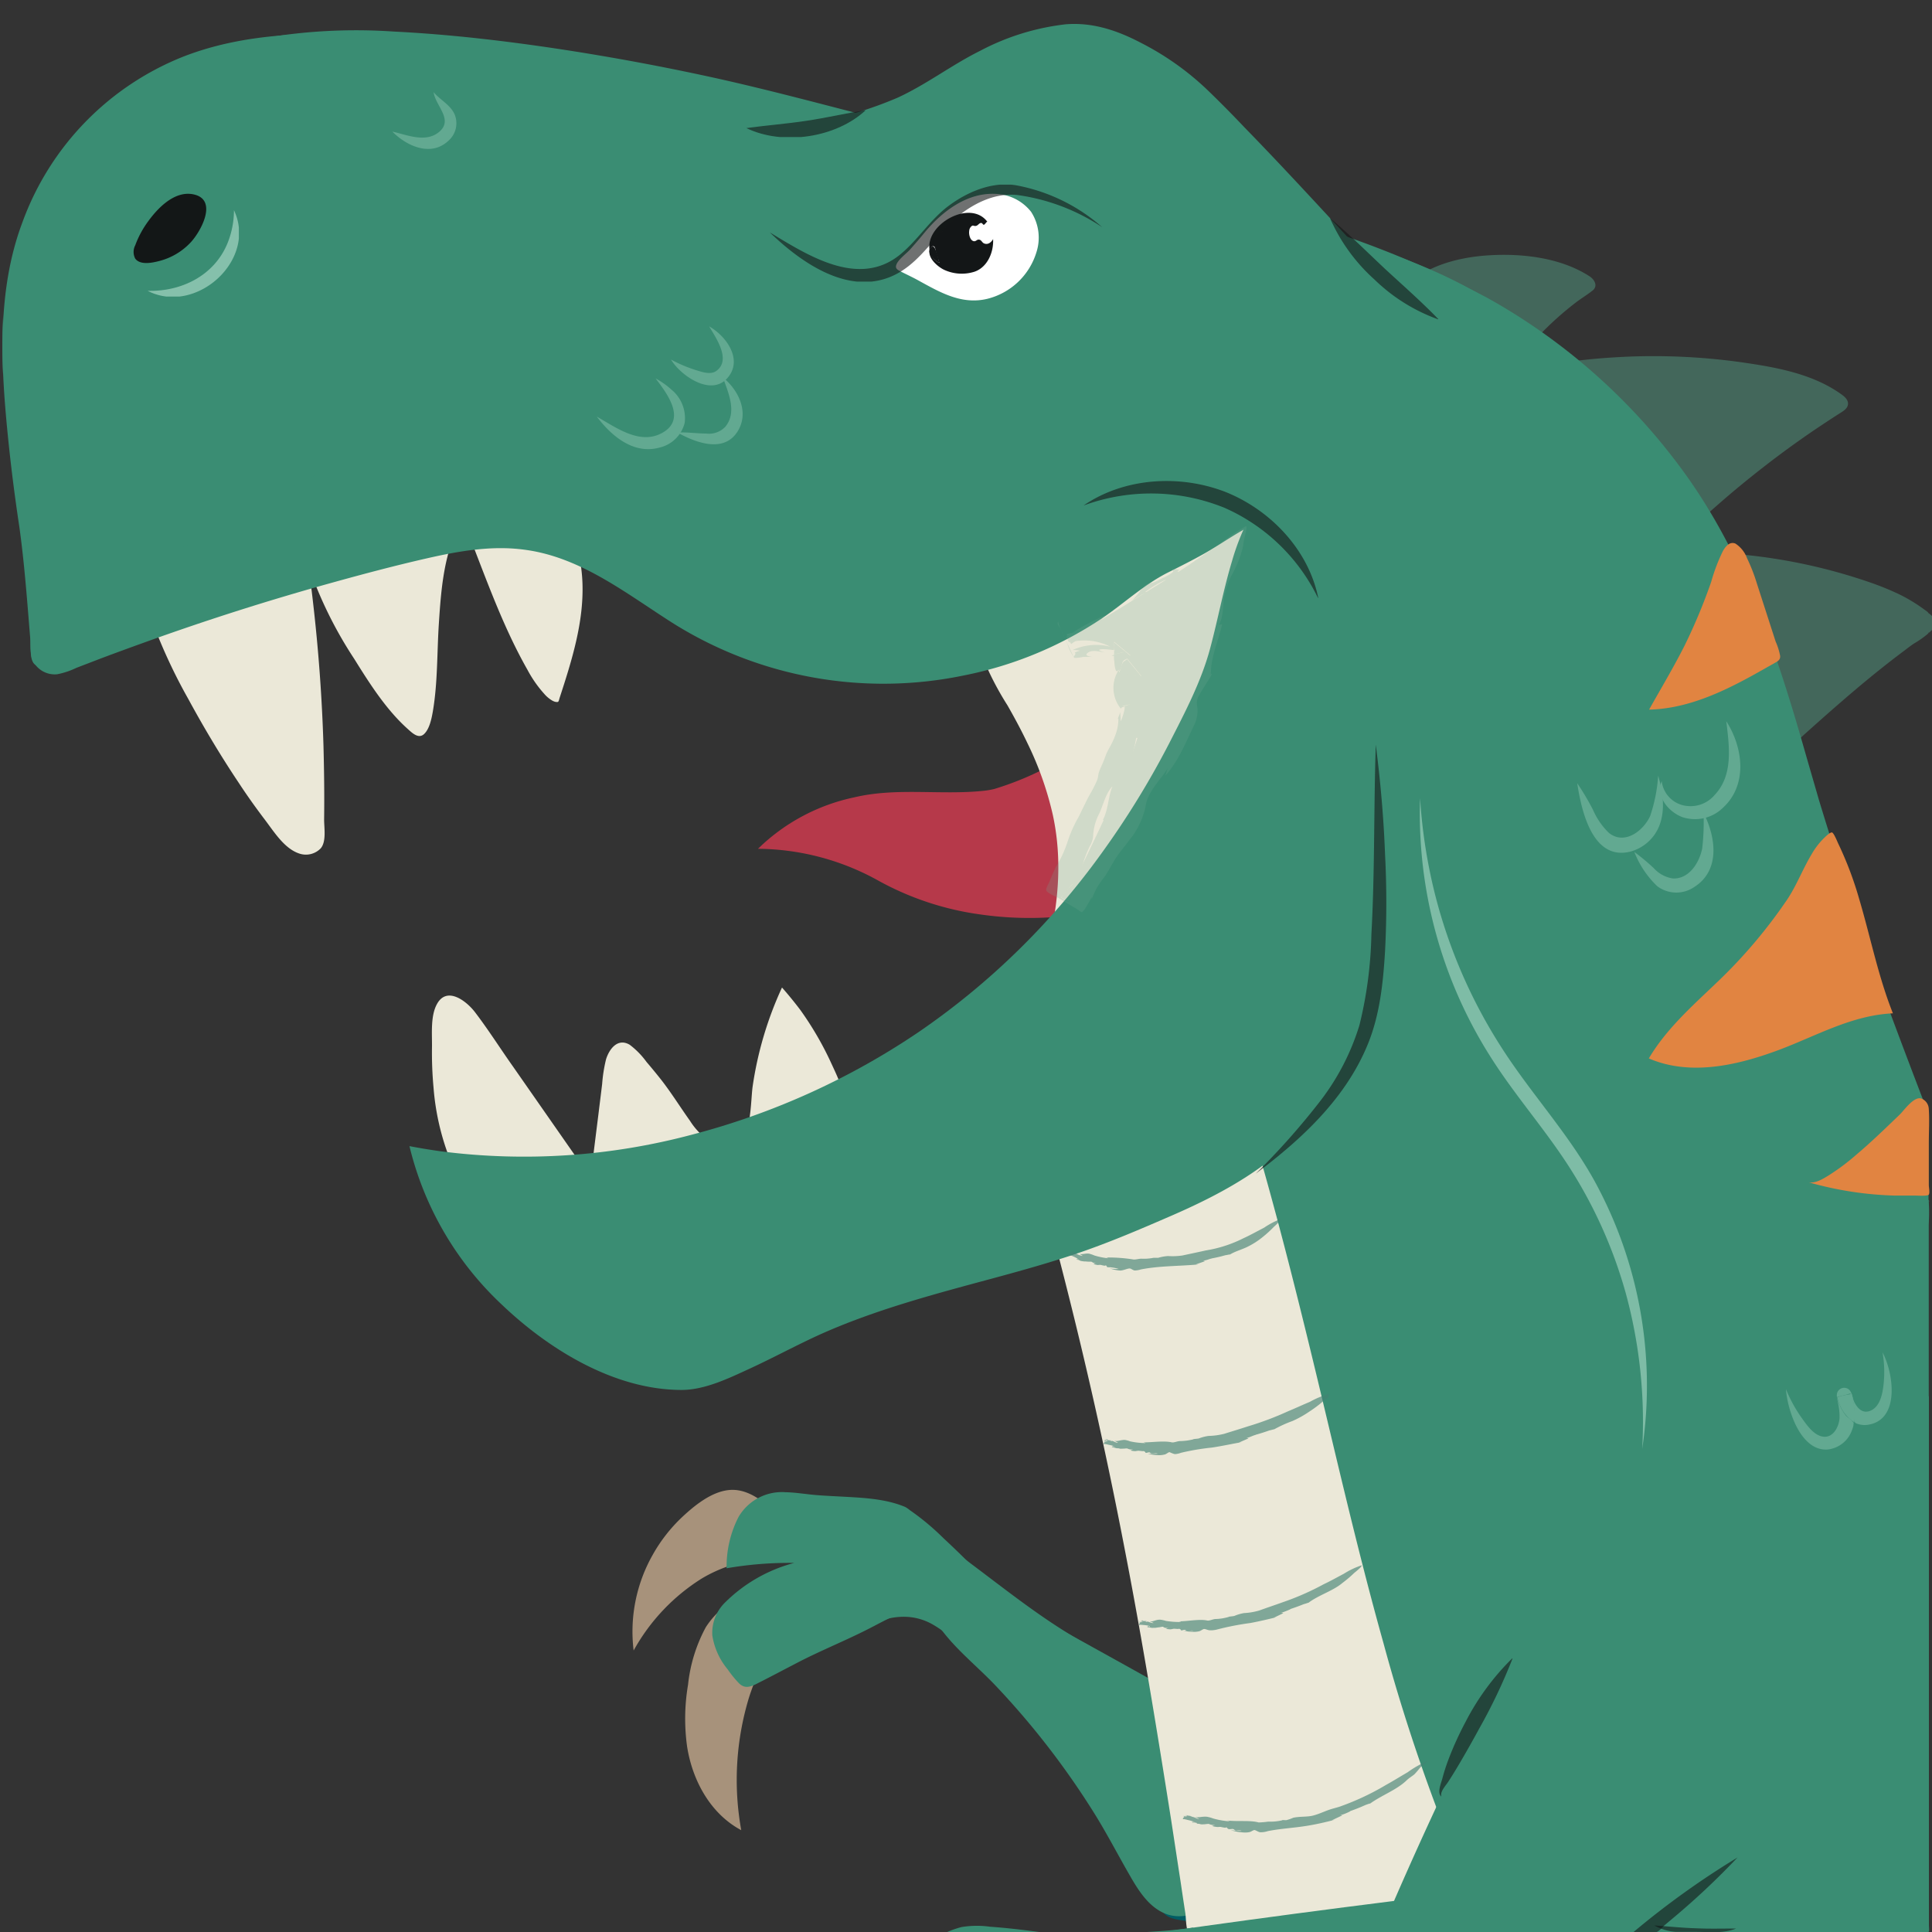 <svg viewBox="0 0 300 300" xmlns="http://www.w3.org/2000/svg" xmlns:xlink="http://www.w3.org/1999/xlink"><rect x="0" y="0" width="300" height="300" fill="#333333" stroke="none"/><clipPath id="a"><path d="m168.27 93h35c.46 0 1.25.17 1.42-.18a5.59 5.59 0 0 0 0-1.78v-14.13a8.39 8.39 0 0 0 0-1.94c-.1-.33.07-.15-.15-.28s-.86 0-1.11 0h-32.8c-.35 0-2.08-.25-2.36 0-.09.09 0 .73 0 .85z"/></clipPath><clipPath id="b"><path d="m220.46 225h29.91a35.89 35.89 0 0 0 5.08 0c.49-.07.37 0 .37-.59v-97.72a10.79 10.79 0 0 0 0-2.41c-.13-.49-.31-.3-.95-.3h-32.25c-.36 0-2-.2-2.16.06s0 1.45 0 1.74z"/></clipPath><clipPath id="c"><path d="m22.93 46.05h12.07c.4 0 1.67.22 2 0 .18-.12.09-.54.09-.8v-10.55c0-.37.22-1.65 0-2-.12-.17-.48-.09-.75-.09h-10.54a22.43 22.43 0 0 0 -2.46 0c-.5 0-.34-.1-.41.37a17.57 17.57 0 0 0 0 2.81z"/></clipPath><clipPath id="d"><path d="m119.54 43.73h49.68c.33 0 1.74.18 1.93-.06s0-.62 0-.75v-5.92c0-2.62 0-5.25 0-7.87 0-.41.07-.34-.17-.46a3.7 3.7 0 0 0 -1.15 0h-49.3c-.17 0-.78-.11-.93 0s-.06.67-.06.9z"/></clipPath><clipPath id="e"><path d="m223.49 279h10.69c.59 0 .57.14.7-.28a9.32 9.32 0 0 0 0-2.3v-17c0-.34.21-1.56 0-1.86s-1-.08-1.29-.08h-8.68c-.28 0-1.27-.14-1.42.06s0 1.47 0 1.76z"/></clipPath><clipPath id="f"><path d="m195 182.24h18.78c.25 0 1.36.15 1.51 0s0-.92 0-1.09v-63.8a5 5 0 0 0 0-1.5c-.13-.3-.2-.19-.66-.19h-18.17a4.36 4.36 0 0 0 -1.25 0c-.29.13-.16 0-.2.41a46.73 46.73 0 0 0 0 4.88v61.32z"/></clipPath><clipPath id="g"><path d="m115.9 21.28h17.26c.23 0 1 .13 1.19 0s.1-.82.1-1.14v-1.53a4.3 4.3 0 0 0 0-1.34c-.15-.25 0-.13-.42-.17a13.94 13.94 0 0 0 -1.71 0h-14.86c-.28 0-1.22-.17-1.46 0s-.1 1.15-.1 1.51z"/></clipPath><clipPath id="h"><path d="m206.51 49.62h15.88a2.82 2.82 0 0 0 .87 0c.26-.14.15-.5.15-.88v-13.92a2.76 2.76 0 0 0 0-.86c-.13-.21-.61-.11-.92-.11h-15.49c-.54 0-.43-.09-.5.38a27.87 27.87 0 0 0 0 3.42v12z"/></clipPath><path d="m300.52 96.5a2.48 2.48 0 0 0 -1-1.24v3c.48-.42 1.15-1.02 1-1.76z" fill="#43675b"/><path d="m290.3 90.41a85.73 85.73 0 0 0 -28.58-4.68 45.41 45.41 0 0 0 -10.85 1c-2.67.64-5.85 1.81-7 4.52a8.2 8.2 0 0 0 0 5.18 39.88 39.88 0 0 0 3.35 8.54c2.68 5.37 5.68 10.6 10 14.87.87.86 2 2.34 3.26 2.25a8.7 8.7 0 0 1 2.27.21c1.93.33 4.23.78 6.15.19a17.51 17.51 0 0 0 5.39-3.22c2.18-1.78 4.22-3.73 6.31-5.61 4.77-4.27 9.6-8.5 14.73-12.35.64-.47 1.28-1 1.92-1.41a14.94 14.94 0 0 0 2.1-1.48c.43-.44.25-1.21.25-1.85a5.36 5.36 0 0 0 0-1.06c-.1-.43-.43-.6-.82-.88a25.26 25.26 0 0 0 -4-2.41 44.7 44.7 0 0 0 -4.48-1.81z" fill="#43675b"/><path d="m285.91 61.22c-4.53-3.25-10.34-4.23-15.74-5a98.14 98.14 0 0 0 -18.61-.78c-9.81.54-21.06 2.19-28.24 9.59a2.72 2.72 0 0 0 -.95 1.37 6.32 6.32 0 0 0 .15 2 21 21 0 0 0 1.09 3.65 58.16 58.16 0 0 0 2.77 7.09 44.78 44.78 0 0 0 9.15 12.2 48 48 0 0 0 5.92 4.81c1 .65 1.91 1.26 2.9 1.84l.81.45c.47.26.37.27.83.09a8.69 8.69 0 0 0 1.92-1.53c4.26-3.62 7.78-8.05 11.73-12a154.93 154.93 0 0 1 14.29-12.55q3.78-2.94 7.76-5.65c1.28-.86 2.56-1.71 3.86-2.54.54-.35 1.31-.74 1.4-1.45s-.52-1.22-1.04-1.59z" fill="#43675b"/><path d="m246.77 42.87c-4.43-2.85-10.35-3.54-15.5-3.23s-11.08 1.86-14.21 6.3-1.17 9.59 2.47 13c3 2.78 8.63 5.65 12.26 2.35 1.32-1.21 2.14-3 3.19-4.42a49.6 49.6 0 0 1 9.68-9.87c.86-.66 1.8-1.22 2.64-1.89s.36-1.68-.53-2.24z" fill="#43675b"/><path d="m109.6 252.67a24 24 0 0 0 -2.76 8.93 31.47 31.47 0 0 0 -.15 9.59c.81 5.23 3.6 10.44 8.41 13a43.89 43.89 0 0 1 1.22-20.65c.89-2.79 2.19-5.43 3.05-8.22a48.18 48.18 0 0 1 1.55-4.67c.52-1.24 1.69-3.91 3.48-3.28a12.91 12.91 0 0 0 -14.8 5.3z" fill="#a7927b"/><path d="m113.11 231.38c-2.66.3-5.2 2.34-7.1 4.11a24.47 24.47 0 0 0 -4.69 6 24.18 24.18 0 0 0 -2.93 14.8 30.73 30.73 0 0 1 10.61-11.2 22.19 22.19 0 0 1 16.3-2.53 22.44 22.44 0 0 0 -4.79-7.58c-2-1.92-4.51-3.93-7.4-3.6z" fill="#a7927b"/><path d="m233.24 255.09a4.89 4.89 0 0 0 -5.6-.58c-2.07 1-4.12 2.05-6.17 3.09q-6.09 3.11-12.13 6.35-12.14 6.54-24 13.62a14.28 14.28 0 0 0 -4.43 3.46 8.48 8.48 0 0 0 -1.53 5.14c0 2 .78 3.78.7 5.75-.07 1.62-.52 3.89.71 5.23.83.91 2.58 1 3.72 1.17a64.73 64.73 0 0 0 7 .47c4.56.13 9.12 0 13.69 0 3.12 0 6.25.19 9.38.24q7 .11 14.06-.11c5-.15 10 .25 15-.09 2.14-.15 4.6-.3 6.53-1.31 1.72-.9 1.74-2.72 1.63-4.47-.33-5-2-10.1-3.7-14.81-2.58-7-5.61-14.07-10.76-19.56a28.27 28.27 0 0 0 -4.1-3.59z" fill="#005d64"/><g fill="#3a8d73"><path d="m145 242.7c-2.34 3.19-.95 7.52 1.2 10.38 2.41 3.21 5.66 5.78 8.41 8.68a125.11 125.11 0 0 1 15.35 19.87c1.92 3.09 3.59 6.31 5.4 9.46 1.29 2.26 2.84 4.81 5.3 5.94 2.76 1.27 5.73 0 8.14-1.44a52.66 52.66 0 0 0 6.48-4.73 37.6 37.6 0 0 0 6-6.25c1.43-1.93 2.79-4.27 2.77-6.75a4.53 4.53 0 0 0 -1.38-3.5c-.65-.47-1.44-.82-2.13-1.22q-11.82-6.75-23.69-13.38c-9.65-5.37-19.31-10.74-29.17-15.71z"/><path d="m140.56 234c-2.85-1.2-6.07-1.4-9.13-1.57-1.57-.09-3.15-.15-4.72-.28s-3.16-.41-4.75-.44a7.79 7.79 0 0 0 -7.29 3.86 16.8 16.8 0 0 0 -1.84 7.95 56.74 56.74 0 0 1 10.49-.83 23.84 23.84 0 0 0 -10.71 6.12 6.59 6.59 0 0 0 -2 5.15 10.85 10.85 0 0 0 2.4 5.28 16.94 16.94 0 0 0 1.73 2.13c.83.81 1.61.64 2.59.17 2-1 4.06-2.1 6.09-3.15 3.78-2 7.71-3.55 11.49-5.48 2.76-1.4 6.3-3.61 9.53-2.83 1.67.4 3 1.85 4.36 2.87s2.84 2.17 4.28 3.24a102.83 102.83 0 0 0 11.55 7.81c.59.32 3.35 2.07 3.92 1s-1.3-3.27-1.81-4a121.22 121.22 0 0 0 -13-15c-2.36-2.45-4.77-4.86-7.26-7.17a38.56 38.56 0 0 0 -5.21-4.34 4.62 4.62 0 0 0 -.71-.49z"/><path d="m146.08 239.39a6.85 6.85 0 0 0 -2.57-1.29 6.41 6.41 0 0 0 -3.26.48 33.21 33.21 0 0 0 -5.64 2.54c-3.19 1.86-6.09 4.79-6.65 8.6a76.26 76.26 0 0 1 8.68-2.12c-3 1.61-6.09 3.32-8.12 6.11.17-.23 2.1 0 2.41 0a9.43 9.43 0 0 0 3.73-1.25c3.29-1.5 6.69-2.09 10-.31a18.14 18.14 0 0 1 3.94 3c1.08 1 2.15 2.65 3.68 3.07s3.23-1.07 4.48-1.86a8.62 8.62 0 0 1 3.79-1.7c3-.27 5.86 1 8.83 1-8.38-4.49-15.57-10.86-23.3-16.27z"/><path d="m285 155.8c-2.79-6.42-5-13.07-7.76-19.52-3-7.12-6.33-14.45-11.28-20.46-2.16-2.64-4.79-5.16-8.06-6.34-.93 4.17-.46 8.59.29 12.75a126.57 126.57 0 0 0 3.57 14.07c1.3 4.33 2.72 8.64 3.83 13 1.43 5.68 2.58 11.45 3.86 17.16 5.45 24.25 11.09 48.46 17.72 72.41 3.74 13.48 7.79 26.88 12.3 40.13v-88.85a22.24 22.24 0 0 0 0-3.74c0-.22.31.74-.18-.38s-1.21-2.32-1.79-3.48c-1.13-2.2-2.23-4.42-3.31-6.64q-3.23-6.65-6.23-13.4-1.47-3.34-2.96-6.71z"/><path d="m280.09 116.07c-4.31-15.07-9.36-30.07-18.72-42.9a94.41 94.41 0 0 0 -30.44-26.93 155.85 155.85 0 0 0 -21.28-9.31 90.21 90.21 0 0 0 -13.05-3.93c-2.64-.53-6.33-1.35-8.86 0-1.9 1-2.21 3.76-2.11 5.69.19 3.44 1.5 6.91 2.64 10.13 2.31 6.5 5.26 12.74 8.19 19 3.07 6.56 6.19 13.11 8.76 19.89a89.24 89.24 0 0 1 3.08 9.55 75 75 0 0 1 1.69 10c1.62 14.29 2 28.72 4.3 42.93a110.53 110.53 0 0 0 5 20 96.41 96.41 0 0 0 10 19.66 451.44 451.44 0 0 0 29.17 39.37q7.8 9.54 15.86 18.86 4 4.67 8.05 9.32a89.07 89.07 0 0 0 8 8.51 73.1 73.1 0 0 0 9.09 6.76v-98.86a4.43 4.43 0 0 0 -.48-2.08q-3-7.8-5.92-15.66-5.73-15.76-10.61-31.83c-.78-2.71-1.58-5.44-2.36-8.17z"/><path d="m299.5 216.87c-7.94-12.93-15.87-25.92-24.8-38.19-6.32-8.68-13.27-17.5-22.17-23.68-1.4-1-3-1.72-4.33-2.74a17.34 17.34 0 0 1 -2.62-2.59 80.69 80.69 0 0 1 -6.33-8.91c-5.12-8-9.79-16.23-14.91-24.2a118.72 118.72 0 0 0 -7.28-10.39c-1.82-2.27-3.86-4.74-6.44-6.16a6.74 6.74 0 0 0 -4-.69 20.34 20.34 0 0 0 -9.62 3.48c-5.88 3.85-10.38 9.76-13.74 15.86-7.31 13.26-9.29 28.69-8.79 43.62a241.6 241.6 0 0 0 2.53 25.33q1.78 12.67 3.74 25.33c2.59 16.9 5.36 33.76 8.48 50.56q2.32 12.51 4.92 24.95.66 3.18 1.35 6.36l.63 2.88c.08.37.23 2.14.51 2.31.12.07.48 0 .61 0h100.76a5.23 5.23 0 0 0 1.25 0c.15 0 .2 0 .27-.06s0-.85 0-1v-82.07z"/></g><path d="m163.84 193q6.18 23.51 10.77 47.38c2.71 13.94 5 28 7.21 42 .51 3.29 1 6.57 1.51 9.86.24 1.64.49 3.29.74 4.93.08.52.1 2.56.48 2.82s1.3 0 1.59 0h42.5a8.6 8.6 0 0 0 2.21 0 1.31 1.31 0 0 1 .28 0 282.39 282.39 0 0 1 -16.29-44.79c-4.35-15.5-7.84-31.2-11.68-46.88-2.31-9.46-4.72-18.91-7.39-28.28a12.15 12.15 0 0 1 -4.45 3.75 47 47 0 0 1 -7.07 3.15c-5 1.83-10.17 3.2-15.32 4.57a43 43 0 0 0 -5.09 1.49z" fill="#ebe8d8"/><path d="m162.6 47.26a24.15 24.15 0 0 0 -11.28-2.54 52.3 52.3 0 0 0 -23.23 5c-2.07 1-4.06 2-6.2 2.82-4.73 1.84-9.6 3.48-14 6-2.89 1.76-6.89 4.7-4.79 8.53a12.18 12.18 0 0 0 4.43 4.18 44 44 0 0 0 6.81 3.38c4.42 1.81 9 3.31 13.49 4.91a156.4 156.4 0 0 0 24.24 6.46 72.88 72.88 0 0 0 11 1c4.59.15 9.18.26 13.76.42 3.18.12 6.59 0 9.72.61.14 0 .52.06.6.21l-6.48-13.1q-3.28-6.64-6.57-13.29c-2.72-5.5-5.88-11.49-11.5-14.59z" fill="#005d64"/><path d="m152.7 122.8c-6.69.69-13.41-.55-20 1a30.32 30.32 0 0 0 -15 8 39 39 0 0 1 18.79 5 45.44 45.44 0 0 0 15.77 5.2c10.92 1.56 22.81-.19 32.26-6.08 4.72-2.93 9.47-7.39 10.54-13.08.67-3.54-.34-8.22-3.07-10.75-4.8-4.47-13-.8-18 1.42-3.59 1.61-7.07 3.45-10.59 5.21a47.32 47.32 0 0 1 -9 3.79 12.88 12.88 0 0 1 -1.7.29z" fill="#b6394a"/><path d="m83.67 75.63c-4.48-3.49-10.77-4.63-16.34-4.33a54.67 54.67 0 0 0 -15.53 3.49 98.93 98.93 0 0 0 -15.54 7.26 79.36 79.36 0 0 0 -12.79 8.77c-1.63 1.41-.21 4.59.38 6.22a84.16 84.16 0 0 0 5.39 11.5c2.41 4.44 5 8.78 7.82 13 1.31 2 2.66 3.89 4.08 5.76s3 4.44 5.28 5.22a3.19 3.19 0 0 0 3.39-.8c.9-1.08.51-3.2.52-4.51.05-3.8 0-7.59-.1-11.39q-.34-11.28-1.65-22.52-.31-2.73-.69-5.46a64.23 64.23 0 0 0 7.11 14.46c2.36 3.79 4.94 7.87 8.3 10.88.68.61 1.67 1.6 2.53.82s1.19-2.41 1.39-3.58c.76-4.49.63-9.12.93-13.65.35-5.38.8-11.44 3.69-16.15 3.16 7.81 5.86 15.99 10.06 23.38a18.6 18.6 0 0 0 2.6 3.73 5 5 0 0 0 1.16 1 2 2 0 0 0 .56.25c.57.09.49 0 .69-.65 1.88-5.76 3.77-11.75 3.53-17.88-.22-5.59-2.3-11.33-6.77-14.82z" fill="#ebe8d8"/><path d="m121.43 153.34a55.71 55.71 0 0 0 -4.56 15.36c-.42 2.93 0 11.34-5.29 9.29a10.6 10.6 0 0 1 -4.43-3.94c-1.5-2.1-2.85-4.28-4.44-6.33-.75-.95-1.52-1.89-2.31-2.81a12.57 12.57 0 0 0 -2.62-2.68c-1.86-1.1-3.18.65-3.68 2.28a23.37 23.37 0 0 0 -.6 3.82c-.19 1.58-.39 3.15-.58 4.72-.41 3.28-.82 6.55-1.22 9.83l-12-17.21c-2-2.82-3.84-5.74-5.93-8.48-1.3-1.72-4.38-4.14-5.93-1.26-1 1.84-.74 4.55-.76 6.58a59.06 59.06 0 0 0 .24 6.38 38.59 38.59 0 0 0 2.68 11.45 21 21 0 0 0 16.44 13c11.16 1.71 22.3-2.88 31.55-8.73 2.59-1.65 5.11-3.41 7.59-5.22 2.09-1.52 4.57-3.2 5.37-5.8.9-2.92-.82-6.19-2-8.77a50 50 0 0 0 -4.68-8q-1.34-1.77-2.84-3.48z" fill="#ebe8d8"/><path d="m204 71.81c-6.27-5.69-15.69-6.24-23.49-3.88a55.15 55.15 0 0 0 -21.94 14.07c-5.3 5.89-8.42 13.71-5.4 21.45a47.14 47.14 0 0 0 3.26 6.06c1.11 1.94 2.17 3.91 3.13 5.93a51 51 0 0 1 3.92 11.09c2.1 9.67.08 19.41-3.28 28.55 10.26-8.5 23.32-13.19 32.84-22.65a56.19 56.19 0 0 0 6.64-8.33 75.54 75.54 0 0 0 5.71-9.81 55.76 55.76 0 0 0 5.75-21.5c.34-7.5-1.4-15.79-7.14-20.98z" fill="#ebe8d8"/><path d="m187.52 14a43.48 43.48 0 0 0 -10.28-7.31c-3.69-1.94-7.51-3.25-11.73-2.92a37.43 37.43 0 0 0 -13.33 4.13c-4.4 2.18-8.32 5.21-12.78 7.26a59.8 59.8 0 0 1 -13.17 3.93c-3.56.73-7.38 1.35-10.5 3.33a12 12 0 0 0 -5.45 8.47c-.27 3 1.51 5.52 3.79 7.31a31 31 0 0 0 8.67 4.43c4.2 1.53 8.53 2.74 12.84 3.92 10.38 2.87 20.91 5.19 31.47 7.28s21.35 4 32 5.89c5.36 1 10.72 1.93 16.07 3q4 .76 7.94 1.56l3.59.75a5.31 5.31 0 0 0 3.5-.07c1.71-.87 1.55-2.84.92-4.37-.86-2.11-2.49-3.59-4.07-5.17-3.92-3.89-7.74-7.88-11.52-11.91-7.41-7.9-14.65-15.95-22.21-23.7q-2.82-2.98-5.75-5.81z" fill="#3a8d73"/><path d="m196.88 77.19a8.76 8.76 0 0 0 -3.21 3.81 36.35 36.35 0 0 0 -2.37 6.15c-1.33 4.42-2.18 9-3.36 13.42-1.37 5.21-4 10.17-6.43 14.93a133.77 133.77 0 0 1 -10.51 17.06 115 115 0 0 1 -28.39 27.72 114.14 114.14 0 0 1 -35.2 15.92 101.18 101.18 0 0 1 -39 2.57c-1.62-.23-3.23-.49-4.83-.8a49.65 49.65 0 0 0 14.3 24.57c7.32 7 17.51 13.28 27.94 13.29 3.63 0 7.31-1.8 10.54-3.28 3.6-1.66 7.08-3.55 10.68-5.2 8.81-4 18.37-6.48 27.69-9 4.31-1.17 8.61-2.38 12.83-3.82 4.85-1.66 9.56-3.68 14.26-5.72 8.7-3.78 16.89-8.33 22.71-16.05 6.14-8.15 8.61-18.3 9.52-28.3.82-8.94.77-18 .72-27a272.05 272.05 0 0 0 -1.38-28.4c-.23-2.06-.51-4.12-.86-6.17a16 16 0 0 0 -1.42-5c-1.58-2.93-4.62-3.76-7.75-3.17a22.45 22.45 0 0 0 -6.48 2.47z" fill="#3a8d73"/><path d="m260.42 90.58c.49 0 .32-.11-.19-.21z" fill="#3a8d73"/><path d="m198 34.18-61.45-15.71c-8.52-2.18-17-4.48-25.6-6.38-8-1.76-16-3.24-24-4.46-8.55-1.29-17.16-2.3-25.8-2.73a85.74 85.74 0 0 0 -17.25.56 107.6 107.6 0 0 0 -12.47 2.73 28.83 28.83 0 0 0 -10.72 5.81 33 33 0 0 0 -8 8.94 37.35 37.35 0 0 0 -3.89 11.56c-.82 4.36-1.18 8.78-1.58 13.18q-.71 7.83-1.24 15.67-1 15.65-1.21 31.41v4a11.59 11.59 0 0 0 .14 3.43 3.78 3.78 0 0 0 3.94 2.51 12.11 12.11 0 0 0 3-1l3.75-1.44c2.33-.88 4.67-1.73 7-2.57q14.38-5.18 29.05-9.24c4.87-1.35 9.77-2.65 14.7-3.77s10-2 15-1.33c8.74 1.11 15.8 6.76 23 11.34a61.47 61.47 0 0 0 45.36 8.18 59.27 59.27 0 0 0 21.29-8.79c3.45-2.32 6.42-5.15 10.14-7.08 2-1 4-2 5.91-3.08s3.94-2.49 6-3.65a35.2 35.2 0 0 1 13.06-4.89c5-.62 10.05.29 14.94 1.36a201 201 0 0 1 28.81 8.66 42.71 42.71 0 0 0 5.73 2.18c1.53.35 3.09.49 4.62.79-8.18-9-9.6-21.77-16.23-31.69-6.32-9.47-16.66-15.09-27.11-18.91-6.18-2.25-12.55-3.96-18.89-5.59z" fill="#3a8d73"/><path d="m.5 58.52v-9.63a85.93 85.93 0 0 0 0 9.63z" fill="#3a8d73"/><path d="m3 81.79c.83 5.92 1.24 11.92 1.74 17.88.09 1-.3 3.91 1.5 3.72 1.34-.14 2.67-1.27 3.7-2.06a117 117 0 0 0 10.13-9.33c1.39-1.36 2.77-2.73 4.23-4a50.78 50.78 0 0 1 7.52-5c14.25-8.4 29.77-14.51 43.81-23.31 6.67-4.18 13.16-9 18.39-14.91a20.15 20.15 0 0 0 5.21-10 7.43 7.43 0 0 1 2.53-4.1c3.21-3 7.34-5 11.11-7.14a28.68 28.68 0 0 0 4.62-3.06c.75-.66 1.76-1.67 1.34-2.77s-2.36-2-3.45-2.49a45.18 45.18 0 0 0 -5.77-2.33 112.52 112.52 0 0 0 -15-3.73 239.42 239.42 0 0 0 -35.61-3.81c-10.27-.35-20.8-.35-30.53 3.44a43.76 43.76 0 0 0 -25 25.76c-4.05 10.77-3.32 22.68-2.17 33.91.46 4.45 1.03 8.9 1.7 13.33z" fill="#3a8d73"/><g clip-path="url(#a)" opacity=".61"><path d="m190.24 76.37c-7.07-2.72-15.64-2.22-22 2.13a30.36 30.36 0 0 1 21.92.36 29.27 29.27 0 0 1 14.57 14.14c-1.48-7.58-7.44-13.83-14.49-16.63z" fill="#131717"/></g><g clip-path="url(#b)" opacity=".59"><path d="m248.37 184.84c-4.07-8-10.26-14.48-15.1-22a80.53 80.53 0 0 1 -10.45-24 82.34 82.34 0 0 1 -2.31-14.9 70.51 70.51 0 0 0 11.19 40.56c3.75 5.86 8.4 11.09 12.15 17a72 72 0 0 1 8.59 19.28 75.84 75.84 0 0 1 2.56 24.22 66.11 66.11 0 0 0 -6.63-40.16z" fill="#addcc9"/></g><g clip-path="url(#c)" opacity=".65"><path d="m35.31 37.81c-2.07 5-7.16 7.49-12.38 7.35 7.42 3.84 17.07-4.72 13.4-12.52a13.69 13.69 0 0 1 -1.02 5.17z" fill="#addcc9"/></g><path d="m154.69 30.11c-4.51-.28-8.42 2.74-11.12 6-.74.91-1.51 1.8-2.29 2.67-.58.64-1.86 1.54-2.12 2.4-.17.57.3.77.75 1 .9.46 1.82.88 2.7 1.37 3.37 1.85 6.71 3.81 10.7 2.85a10.65 10.65 0 0 0 7.61-7.18 7.38 7.38 0 0 0 -.82-6.34 7.33 7.33 0 0 0 -5.41-2.77z" fill="#fff"/><path d="m145.84 40.82a8.38 8.38 0 0 0 -.72-2.37c-.25-.33-.72-.16-.8.35-.13.79.9 1.74 1.52 2.02z" fill="#131617"/><path d="m153.34 34.47c-2.63-3.61-9.64.33-9 4.33.06-.3.45-.73.75-.5.11.08.21.66.24.79l.53 1.73a2.7 2.7 0 0 1 -1.52-2c-.27 1.28 1.26 2.59 2.25 3.07a6.53 6.53 0 0 0 4.7.31c2.89-.96 3.77-5.37 2.05-7.73z" fill="#131617"/><path d="m153.25 34.45c-.14.08-.34.45-.49.45s-.19-.25-.38-.28c-.36 0-.47.36-.8.45s-.42-.13-.65 0a1 1 0 0 0 -.43.78c-.09.48.11 1.55.77 1.61.34 0 .42-.3.77-.25s.45.43.71.56c.66.33 1.24-.18 1.52-.76s.18-3.23-1.02-2.56z" fill="#fff"/><g clip-path="url(#d)" opacity=".61"><path d="m157.76 28.77c-3.69-.61-7.49 1-10.41 3.16s-4.79 5.31-7.57 7.59c-6.45 5.28-14.4.09-20.24-3.43 5.17 5 13.21 10.56 20.45 6 3.17-2 5.11-5.27 7.85-7.74s6.34-4.46 10.11-4.07a31.41 31.41 0 0 1 13.2 5 27.85 27.85 0 0 0 -13.39-6.51z" fill="#131717"/></g><path d="m275.48 283c-.09-1.56-1.6-3-2.6-4.07a49.53 49.53 0 0 0 -5.16-4.55 91.75 91.75 0 0 0 -12.57-8.22c-5.84-3.2-12.37-5.75-19.14-5.57a4.71 4.71 0 0 0 -3.91 1.62 28.71 28.71 0 0 0 -2.4 4.52q-2.5 5-4.91 10.11-5.44 11.48-10.4 23.17h38.53a27.56 27.56 0 0 0 3.52 0c.81-.1 1.37-.83 2-1.34 1.11-.86 2.2-1.73 3.34-2.55 2.9-2.09 5.84-4.15 8.57-6.46a27.6 27.6 0 0 0 3.63-3.54 5 5 0 0 0 1.5-3.12z" fill="#3a8d73"/><path d="m223.5 294.31q-14.77 1.8-29.54 3.81-6.75.92-13.5 1.88h47.54c-.53-2.53-1.87-4.94-4.5-5.69z" fill="#3a8d73"/><path d="m149.32 299.23a14.69 14.69 0 0 0 -2.23.77h14.26c-2.53-.34-5.07-.64-7.62-.82a14.81 14.81 0 0 0 -4.41.05z" fill="#3a8d73"/><path d="m178.07 300h5.6a2.4 2.4 0 0 0 1.69-.7c-2.36.38-4.85.56-7.29.7z" fill="#3a8d73"/><path d="m269.8 288.43a130 130 0 0 0 -16.14 11.57h2.58a4 4 0 0 0 1 0c.38-.12.87-.71 1.17-1l1.3-1.09a117.31 117.31 0 0 0 10.09-9.48z" fill="#131717" opacity=".61"/><path d="m263.23 299.42c-2.12-.07-4.24-.29-6.35-.44a7.81 7.81 0 0 0 3.4 1h3.2c2.07 0 4.16.27 6.11-.52-2.12 0-4.24.06-6.36-.04z" fill="#131717" opacity=".61"/><g clip-path="url(#e)" opacity=".61"><path d="m227.58 267.36a50.39 50.39 0 0 0 -2.64 5.79c-.38 1-.73 2.07-1 3.12-.19.68-.82 2.14-.12 2.71-.25-.77.67-1.7 1.05-2.29.59-.91 1.16-1.84 1.71-2.77q1.59-2.7 3.08-5.45a85.87 85.87 0 0 0 5.25-11.05 38.6 38.6 0 0 0 -7.33 9.94z" fill="#131717"/></g><g clip-path="url(#f)" opacity=".61"><path d="m213.63 115.63c-.32 9.82-.14 19.65-.68 29.46a63.86 63.86 0 0 1 -1.86 14.11 37 37 0 0 1 -6 11.66 112.59 112.59 0 0 1 -10.09 11.38c7.18-5.39 14.05-11.76 17.46-20.26 1.82-4.53 2.32-9.46 2.61-14.29a144.52 144.52 0 0 0 0-15c-.21-5.69-.72-11.4-1.44-17.06z" fill="#131717"/></g><g clip-path="url(#g)" opacity=".61"><path d="m125.21 18.76c-3.09.47-6.21.7-9.31 1.13 5.67 2.75 13.93 1.52 18.55-2.8-3.09.5-6.14 1.21-9.24 1.67z" fill="#131717"/></g><g clip-path="url(#h)" opacity=".61"><path d="m215 41.69c-2.8-2.63-5.54-5.37-8.49-7.84a27.84 27.84 0 0 0 6.9 9.54 27.6 27.6 0 0 0 10 6.23c-2.67-2.77-5.59-5.32-8.41-7.93z" fill="#131717"/></g><g fill="#448273" opacity=".64"><path d="m184.32 282s.02 0 0 0z"/><path d="m184.29 281.88a.26.26 0 0 0 -.19 0c-.1-.02.13.02.19 0z"/><path d="m184.26 281.89h-.14s.07.11.14 0z"/><path d="m184.4 281.84s0 0-.08 0 .13 0 .08 0z"/><path d="m187 283.32a.14.14 0 0 0 .13 0z"/><path d="m183.91 282.16a3.19 3.19 0 0 1 .33-.11s-.57 0-.53 0 .18-.05.2.11z"/><path d="m221.57 273.49a15.43 15.43 0 0 0 -3 1.71c-1.11.64-2.2 1.33-3.33 1.95a39.7 39.7 0 0 1 -6.87 3.26c-.63.25-1.31.38-1.95.6-.87.3-1.72.72-2.61.93s-2 .1-3 .32a6.52 6.52 0 0 1 -1.1.38s-.9-.05-.54 0a8.12 8.12 0 0 1 -2.24.22 13.25 13.25 0 0 1 -1.49.13c-1.3-.37-3.27-.11-4.82-.3 0 .08.25 0 .26.12a12.21 12.21 0 0 1 -2.51-.44 4.8 4.8 0 0 0 -1-.27c-.79-.06-1.34.21-1.91 0a5.12 5.12 0 0 1 .75.35c-.3 0-.61-.21-.88-.29s-.34 0-.5-.09c.08 0 .49.06.17-.05a3.11 3.11 0 0 0 -.44-.08c-.18 0-.1-.1-.34-.05 0 0 .16.11.21.1s0 0 0 0a1.82 1.82 0 0 0 -.48.17q0-.1-.09-.15h-.07c.33.08-.38.4 0 .49-.14-.11.66.11.75.13s1.15.25.88.39c-.1 0-.11-.06 0-.1s-.31 0-.36 0c.23.21.51 0 .79.17a.06.06 0 0 1 -.07.07 7 7 0 0 0 1.43.05 4.3 4.3 0 0 1 -.95 0c.3.19 1.06 0 1.43 0a1.86 1.86 0 0 0 1 .17s-.47.14-.47.16a3.65 3.65 0 0 0 .84.16c.18 0 .4-.05.57 0s1 .21.72 0c.2.06.22.23.39.3s.41 0 .66 0 .28.24.58.24.51-.07.84.06a13.9 13.9 0 0 1 -1.71-.11 8.6 8.6 0 0 0 1.94.35 3.33 3.33 0 0 0 1-.06c.22-.05.56-.31.74-.31s.62.32.9.34a3.42 3.42 0 0 0 1.22-.19l-.53.12c2.07-.47 4.17-.56 6.26-.88 1.57-.24 3.13-.59 4.67-1l-.5.1c.54-.26 1.07-.52 1.62-.76a1.2 1.2 0 0 0 -.38 0 8.61 8.61 0 0 0 1.65-.66h-.09c.79-.27 1.6-.59 2.35-.93.13-.06.91-.34.76-.23 1.82-1.32 4.18-2.15 5.71-3.64.37-.36.81-.6 1.19-.92a11.5 11.5 0 0 0 .86-1c.29-.33.76-.57 1-.93-.01.19.22-.15.09-.1z"/><path d="m183.86 282c-.12 0 .15 0 .15 0a.14.14 0 0 1 -.15 0z"/><path d="m184 282s.2.08.26.06a.58.58 0 0 0 -.26-.06z"/><path d="m183.82 282c-.23 0 .3-.11.3-.11s-.53.14-.41.18 0 0 0 0 .04-.07.11-.07z"/><path d="m177.45 251.63a.2.2 0 0 0 -.17 0 .05.05 0 0 0 0 .08z"/><path d="m177.43 251.64h-.13s.07.07.13 0z"/><path d="m177.54 251.57s0 0-.06 0 .11 0 .06 0z"/><path d="m177.14 252a1.51 1.51 0 0 1 .28-.15s-.52 0-.47.09.15-.15.19.06z"/><path d="m180.13 252.74s0 0-.12 0a.17.17 0 0 0 .12 0z"/><path d="m211.41 243.07a12.32 12.32 0 0 0 -2.75 1.31c-1 .52-2 1.1-3.1 1.61a41.44 41.44 0 0 1 -6.39 2.81c-1.19.43-2.4.83-3.61 1.27a10.22 10.22 0 0 1 -2.41.41 7.06 7.06 0 0 0 -1.48.44c-.2.06-1 .11-.83.14a7.86 7.86 0 0 1 -2.08.34c-.38 0-.92.29-1.27.24-1.19-.27-3 .11-4.36.12 0 .08.22 0 .24.1a12.9 12.9 0 0 1 -2.34-.17 4.56 4.56 0 0 0 -.91-.19c-.76 0-1.13.41-1.69.24a7.26 7.26 0 0 1 .7.27c-.28.07-.64-.14-.91-.21-.09 0-.23.08-.36 0 .43-.14.07-.07-.25-.09s-.09-.1-.31 0c0 0 .16.1.2.07s0 0 0 0a1.34 1.34 0 0 0 -.41.22c0-.07 0-.11-.09-.14h-.06c.31 0-.31.44.06.48-.16-.1.61 0 .68 0s1.08.1.83.29c-.09 0-.1-.05-.05-.1s-.29 0-.32.08.87.15.66.17a8.1 8.1 0 0 0 1.29-.12 3.35 3.35 0 0 1 -.85.12c.15.08 1.35-.25 1.38-.17s.45.29.86.1c0 0-.41.19-.41.21a3.47 3.47 0 0 0 .67.08c.19 0 .41-.09.59-.09s1 .11.67-.05c0 0 .48.19.36.29.17.08.41-.09.6-.07s.11.11.35.14c.39.06.67-.1 1 0-.51 0-1 0-1.54 0a8.26 8.26 0 0 0 1.78.17 3.28 3.28 0 0 0 .7-.1c.22-.06.52-.32.72-.34s.55.18.87.2a3 3 0 0 0 1.16-.15l-.47.15a43.16 43.16 0 0 1 5.63-1.13c1.38-.26 2.75-.58 4.12-.92l-.45.09c.48-.24 1-.48 1.45-.7a.85.85 0 0 0 -.35-.05 12.77 12.77 0 0 0 1.49-.58h-.08c.71-.23 1.45-.5 2.13-.78.11 0 .83-.28.69-.19 1.61-1.22 3.81-1.84 5.28-3.08a19.13 19.13 0 0 0 1.88-1.6 10.37 10.37 0 0 0 1-.88s.21-.33.09-.26z"/><path d="m177.08 251.82c-.11 0 .13 0 .13 0s-.09.03-.13 0z"/><path d="m177.2 251.75c0 .05.18.07.24 0a.66.66 0 0 0 -.24 0z"/><path d="m177 251.83c-.19 0 .24-.14.26-.15s-.47.2-.35.23 0 0 0 0 .09-.09.09-.08z"/><path d="m172 223.5a.21.21 0 0 0 -.17 0s0 0 0 .08z"/><path d="m171.56 223.67c-.2 0 .26-.13.27-.13-.15-.1-.45.17-.37.2s0 0 0 0 .03-.1.1-.07z"/><path d="m172.07 223.45s0 0 0 0 .05 0 0 0z"/><path d="m172 223.62s0 0 0 0z"/><path d="m171.72 223.6c0 .05.17.08.23.05a.59.59 0 0 0 -.23-.05z"/><path d="m171.59 223.66c-.1 0 .14 0 .14 0a.12.12 0 0 1 -.14 0z"/><path d="m171.64 223.79.29-.13s-.51 0-.47.06.16-.09.18.07z"/><path d="m206.33 216.46a13 13 0 0 0 -2.92 1.21c-1.15.48-2.26 1-3.42 1.48a48 48 0 0 1 -6.23 2.34c-1.21.4-2.43.76-3.66 1.15a11 11 0 0 1 -2.43.33 6.69 6.69 0 0 0 -1.51.39c-.2.06-1 .09-.83.13a8.9 8.9 0 0 1 -2.09.28c-.4 0-.92.26-1.27.2-1.2-.28-3 0-4.37 0 0 .08.22 0 .24.11a11.37 11.37 0 0 1 -2.36-.27 3.71 3.71 0 0 0 -.83-.22c-.75 0-1.17.3-1.71.11a6.9 6.9 0 0 1 .67.32c-.28.06-.63-.2-.88-.28-.09 0-.24.06-.36 0 .44-.1.08-.06-.24-.11-.16 0-.09-.1-.3 0 0 0 .14.11.18.09s0 0 .05 0a1.52 1.52 0 0 0 -.43.19c0-.07 0-.11-.08-.14h-.06c.3.06-.35.41 0 .49-.14-.12.61.07.68.09s1.07.18.8.35c-.08 0-.1 0 0-.1s-.29 0-.33.06.86.22.66.21a6.78 6.78 0 0 0 1.29 0 3.41 3.41 0 0 1 -.85.06c.27.17 1-.08 1.34 0a1.25 1.25 0 0 0 .9.1s-.42.18-.42.2a3.51 3.51 0 0 0 .67.1c.19 0 .41-.07.59-.06s1 .15.67 0c0 0 .48.21.36.3.16.09.41-.07.6-.05s.11.12.34.16c.39.07.68-.09 1 .06-.51 0-1 0-1.54 0a8.17 8.17 0 0 0 1.77.22 3.4 3.4 0 0 0 .84-.11c.14 0 .6-.36.71-.36s.63.31.94.3a3.39 3.39 0 0 0 1-.25l-.46.13a36.79 36.79 0 0 1 5.12-.89c1.57-.23 3.12-.58 4.69-.85l-.46.06 1.47-.64a1 1 0 0 0 -.34-.06c.51-.07 1-.39 1.52-.5h-.08c.72-.19 1.47-.44 2.16-.68.11 0 .85-.24.7-.15a19.31 19.31 0 0 1 2.85-1.3 15.92 15.92 0 0 0 2.62-1.46 19.11 19.11 0 0 0 2-1.48c.29-.29.78-.51 1-.83-.07-.17.16-.46.03-.43z"/><path d="m174.44 224.79a.13.13 0 0 0 .12 0s-.05 0-.12 0z"/><path d="m166.32 194.45c-.17 0 .25-.08.27-.08-.13-.13-.43.1-.37.13s0 0 0 0 .05-.08.1-.05z"/><path d="m166.73 194.47s.02 0 0 0z"/><path d="m166.82 194.31s0 0-.06 0 .11.01.06 0z"/><path d="m166.73 194.34s-.2-.12-.16 0 .14.01.16 0z"/><path d="m166.71 194.35h-.12s.05.05.12 0z"/><path d="m166.37 194.58.29-.08s-.45-.1-.44 0 .17-.08.15.08z"/><path d="m198.78 189.32a12.29 12.29 0 0 0 -2.5 1.32c-1.07.55-2.11 1.14-3.21 1.64a20 20 0 0 1 -5.85 1.89c-1.19.27-2.4.52-3.61.78a10.48 10.48 0 0 1 -2.24.09 6.81 6.81 0 0 0 -1.52.27c-.16 0-.92 0-.72 0a7.81 7.81 0 0 1 -1.92.14c-.38 0-1 .19-1.27.11a25.28 25.28 0 0 0 -4.11-.3c0 .08.21 0 .21.12a11.17 11.17 0 0 1 -2.1-.43 5.27 5.27 0 0 0 -.85-.29c-.7-.06-1.07.21-1.55 0a5.8 5.8 0 0 1 .59.36 2.32 2.32 0 0 1 -1.09-.43c.38 0 .1 0-.19-.15s0-.12-.26-.08c0 0 .11.12.15.11s0 0 0 0a1.53 1.53 0 0 0 -.42.11c.11 0-.17-.21-.1-.13.26.11-.42.35-.1.48-.11-.14 1.5.55 1.3.66s-.09-.06 0-.1-.27 0-.31 0 .79.29.58.27a3.48 3.48 0 0 0 1.23.1 2.77 2.77 0 0 1 -.81 0 12.66 12.66 0 0 0 1.31.05c.15 0 .38.32.8.2a4.09 4.09 0 0 0 -.42.16 4.48 4.48 0 0 0 .63.16c.18 0 .39-.05.56 0s.9.22.64 0c.2.06.23.29.31.33s.51 0 .69.05a5.83 5.83 0 0 1 1.1.24c-.48 0-1 0-1.45-.1a6.62 6.62 0 0 0 1.66.34c.51 0 1.14-.35 1.51-.32.18 0 .49.29.75.31a3.31 3.31 0 0 0 1-.18l-.44.1c3-.66 6.25-.57 9.34-.86h-.43c.48-.16.95-.34 1.43-.49a1.12 1.12 0 0 0 -.31-.1c.49 0 1-.28 1.46-.35h-.07a21.33 21.33 0 0 0 2.1-.49c.1 0 .83-.18.68-.09.83-.52 1.87-.78 2.75-1.22a12.1 12.1 0 0 0 2.33-1.49 18.3 18.3 0 0 0 1.78-1.62 8.21 8.21 0 0 0 .88-.89s.2-.31.08-.28z"/><path d="m166.48 194.41s.13.1.2.08a.44.44 0 0 0 -.2-.08z"/><path d="m166.37 194.46s-.2-.12.09 0c.04-.02.02-.02-.09 0z"/><path d="m168.83 195.91a.13.13 0 0 0 .09 0z"/></g><path d="m30.13 30.2c-2.92-.68-5.55 2-7.11 4.15a15 15 0 0 0 -2.02 3.74 2.23 2.23 0 0 0 0 2.07c.79 1.07 2.74.63 3.8.35a10.07 10.07 0 0 0 4.73-2.79c1.58-1.62 4.39-6.64.6-7.52z" fill="#131717"/><path d="m277.56 139.61a78.65 78.65 0 0 1 -10.95 12.93c-3.81 3.65-7.86 7.21-10.58 11.81 6.34 2.74 13.56 1.11 19.77-1.16 6-2.19 11.59-5.54 18.13-5.84-2.29-5.75-3.48-11.85-5.24-17.77a55.3 55.3 0 0 0 -3.24-8.57c-.16-.33-.71-1.73-1-1.75s-.93.6-1.15.81a11.52 11.52 0 0 0 -2 2.59c-1.36 2.26-2.3 4.77-3.74 6.95z" fill="#e18441"/><path d="m272.78 90.52a27.08 27.08 0 0 0 -1.51-3.86 4.58 4.58 0 0 0 -1.79-2.25c-.88-.37-1.51.41-1.92 1.1a28.05 28.05 0 0 0 -1.85 4.85 87.86 87.86 0 0 1 -4.1 9.83c-1.71 3.4-3.68 6.68-5.54 10 5.66-.13 10.95-2.51 15.83-5.18 1.2-.66 2.39-1.34 3.57-2 .5-.29 1-.5.95-1.15a9.68 9.68 0 0 0 -.7-2.24z" fill="#e18441"/><path d="m295 173.06c-2.21 2.12-4.4 4.26-6.74 6.23a34.19 34.19 0 0 1 -4.22 3.17c-.87.54-2.1 1.33-3.18 1.13a54.06 54.06 0 0 0 13.37 2.06h3.2c.37 0 1.88.11 2.07-.15s0-1.21 0-1.48v-6.38c0-1.8.12-3.65 0-5.45a1.8 1.8 0 0 0 -1.13-1.6c-1.15-.43-2.71 1.83-3.37 2.47z" fill="#e18441"/><g fill="#addcc9" opacity=".35"><path d="m256.24 126.7c-1.06 2.33-4 4.58-6.42 2.62a11.18 11.18 0 0 1 -2.46-3.57 39 39 0 0 0 -2.45-4.13c.64 4.19 2.34 12.12 8.28 10.61a6.72 6.72 0 0 0 4.44-3.94c1-2.5.59-5.33-.15-7.84a24.58 24.58 0 0 1 -1.24 6.25z"/><path d="m268.06 112c.45 3.86 1.13 8.34-1.81 11.44a4.9 4.9 0 0 1 -4.79 1.63 4.38 4.38 0 0 1 -3.43-3.79c-1 2.38 1.07 4.79 3.2 5.6a6.22 6.22 0 0 0 6.31-1.45c3.92-3.61 3.09-9.43.52-13.43z"/><path d="m264.32 131.73c-.43 2.18-2 4.77-4.54 4.68a5 5 0 0 1 -3-1.62 34.22 34.22 0 0 0 -3-2.5 14.68 14.68 0 0 0 3.57 5.33 4.93 4.93 0 0 0 5.74.11c4.09-2.59 3.34-7.78 1.44-11.5a37.38 37.38 0 0 1 -.21 5.5z"/><path d="m288 219.06a14.77 14.77 0 0 0 -.35-2.18c-.15-.61-.07-.4-.54-.36a11.64 11.64 0 0 0 -1.81.44 6.09 6.09 0 0 0 2.64 3.91 8.44 8.44 0 0 0 .06-1.81z"/><path d="m292.32 210a17.77 17.77 0 0 1 .12 5.3c-.18 1.32-.54 3-1.82 3.67s-2.17-.2-2.71-1.32c-.28-.59-.3-1.48-.84-1.91a1.15 1.15 0 0 0 -1.67.28c-.36.56-.08 1.23 0 1.82a9.53 9.53 0 0 1 .24 2.38c-.09 1.34-1 3.1-2.57 2.86-1.43-.21-2.5-1.79-3.27-2.86a22.25 22.25 0 0 1 -2.48-4.51c.23 3.2 2.24 9.55 6.37 9.38a4.53 4.53 0 0 0 3.91-3.09 3.06 3.06 0 0 0 .21-.73c0-.47.14-.21-.19-.59s-.71-.55-1-.89a7.45 7.45 0 0 1 -1.38-2.86l1.3-.32c.63-.15.88-.45 1.05.24a11.54 11.54 0 0 1 .36 3.25c0 .74-.08.85.69 1.06a3.44 3.44 0 0 0 1.53.06c4.92-.86 3.83-8.09 2.15-11.22z"/><path d="m104.26 60.5a12.56 12.56 0 0 0 -2.46-1.74c1.7 2.25 4.77 6.18 1.23 8.34s-7.33-.7-10.36-2.41c2.26 3 5.71 5.93 9.74 4.81a5.25 5.25 0 0 0 3.91-3.85 5.73 5.73 0 0 0 -2.06-5.15z"/><path d="m110.12 50.68c1 1.73 3.48 5.18 1.12 6.91-.92.67-2.28.15-3.25-.14a21.93 21.93 0 0 1 -3.8-1.62c1.47 2.46 6.13 5.74 8.7 2.94s-.03-6.53-2.77-8.09z"/><path d="m112.24 58.59c.84 2.34 2.25 5.41.4 7.66a3.48 3.48 0 0 1 -3 1.07c-1.48 0-3-.25-4.44-.15 2.76 1.53 7.13 3.23 9.29-.11 1.92-2.96.21-6.48-2.25-8.47z"/><path d="m67.33 14.31c.28 2.12 3.13 4.25.86 6.17-2.09 1.75-5 .46-7.27-.05 2.25 2.29 6.08 4 8.78 1.36a3.59 3.59 0 0 0 .83-4.17c-.72-1.42-2.21-2.13-3.2-3.31z"/></g><g fill="#70a890" opacity=".22"><path d="m181.22 89.93-7.91 4.9c-2.46 1.52-5 2.89-7.44 4.45a14.84 14.84 0 0 1 5.79-.17c1 .09 2 .2 3 .24a2.63 2.63 0 0 1 .63 0c.42.14.14-.28.35.36s.08 1.25.28 1.82 0 .25.44.45a4.91 4.91 0 0 0 .78.17c.84.17.83.19.74 1a12.58 12.58 0 0 1 -1 3c-.37 1 .2 1.3.63 2.09a4 4 0 0 1 .12 2.81 56.42 56.42 0 0 1 -3 8.84c-1.37 3.38-2.88 6.7-4.45 10s-3.15 6.52-4.77 9.76c7-9.71 14-19.61 19.08-30.47a54.58 54.58 0 0 0 3-7.8c1-3.42 1.57-6.93 2.51-10.36.52-1.87 1.32-3.68 2-5.5.32-.81.65-1.63.93-2.46.11-.33.39-.8.05-.8s-.85.51-1.07.65l-1.39.87-3.4 2.22c-1.99 1.38-3.92 2.7-5.9 3.93z"/><path d="m173 101v.65c.51-.14 1-.28 1.51-.44a9.75 9.75 0 0 0 -1.51-.21z"/><path d="m175.61 101.9-2.61-2.17c0 .41-.12 1.14.13 1.32s1.06.12 1.37.19c-.24.08-1.51.33-1.51.53a20.49 20.49 0 0 1 2.62.13z"/><path d="m176.26 101.85c0-.2 0-.29-.27-.28a3.57 3.57 0 0 0 .27.28z"/><path d="m177.28 105.1-2.28-2.76c-.35.37-.57.28-.76.77s-.22.82-.41 1.22a12.65 12.65 0 0 0 3.45.77z"/><path d="m173.72 104.06-.1.2h.1z"/><path d="m168.83 98.14a16.55 16.55 0 0 0 2.81-2.61 34.28 34.28 0 0 0 -5.11 2.72 8.07 8.07 0 0 1 2.3-.11z"/><path d="m166.33 100 .64-.45c-.26 0-.52.11-.77.18a1.34 1.34 0 0 0 .13.27z"/><path d="m165.6 98.85c.13.28.27 1 .6.87l-.45-1z"/><path d="m172.63 101.79c.29.12.42.08.38-.11z"/><path d="m165.62 98.48a1.34 1.34 0 0 0 .13.27l.78-.5a7.58 7.58 0 0 0 -.91.23z"/><path d="m166.53 98.25c-.38.24-.7.31-.69.69a2.24 2.24 0 0 0 .35.75c.61.36 2.19-1.19 2.64-1.55a8.07 8.07 0 0 0 -2.3.11z"/><path d="m165.67 138.16c-.31.38-.6.77-.88 1.18l1.18.71a39.59 39.59 0 0 0 1.62-4.15 9.68 9.68 0 0 1 -1.92 2.26z"/><path d="m193.43 81.73a27.91 27.91 0 0 0 -5.17 3.68c-.92.73-1.91 1.24-2.87 1.89-.56.38-1.82 1.82-2.57 1.42.13-.06.22-.18.34-.23l-1.16-.19c.18.43.25.36 0 .64a7.86 7.86 0 0 1 -1.56.86 10.12 10.12 0 0 1 -1.49.7 4.06 4.06 0 0 0 -1 .28 7.58 7.58 0 0 0 -1.16 1.36l-1 1.14a13.32 13.32 0 0 1 2.21-1.28l-.16-.09a16.26 16.26 0 0 1 3.31-1.95l-.89.76c.76-.37.73 0 .21.41s-1.25.64-1.77 1.13c-.33.3-.58.66-.92 1a3.6 3.6 0 0 1 -1 .63c-.07 0-.74.34-.59.09a27.33 27.33 0 0 1 -2.39 1.42 6.47 6.47 0 0 0 -1 .66c-.23.22-.3.49-.56.56a4 4 0 0 0 1.84.6 6.91 6.91 0 0 0 2.68 0 8.52 8.52 0 0 0 2.24-1.89 13 13 0 0 1 2.54-1.52 14.54 14.54 0 0 0 3.93-3.07 5.78 5.78 0 0 1 1.48-1.48c.18-.11 1.49-.82 1.49-1a7 7 0 0 1 -1.15 3c1.41.21-1.38 7.84-1.65 8.86a34.48 34.48 0 0 0 -.79 4.27c-.12.9 0 2 .75.69-.61 1.68-1.81 3-2.43 4.62l-.12-1.08a8.19 8.19 0 0 0 -1.67 2.74c-.06.35 0 .72-.07 1.07a3.85 3.85 0 0 1 -.71 1.21c-1.4 2.12-2 4.64-3.55 6.67 1.53-1.71-.22 1.09.28 1.12-.14.1-1.53 1.53-1.52 1.55a.41.41 0 0 1 0-.16c-1.12 1.55-1.76 3.37-2.82 5-.38.57-1 .91-1.35 1.41a7.63 7.63 0 0 0 -.53 1.34 9.83 9.83 0 0 1 -1.49 2.13c-.47.55-1.26 1.18-1.45 1.81 0 .08.11.19.09.26a2.65 2.65 0 0 1 -.3.55 8.51 8.51 0 0 0 -.7 1.5 34.11 34.11 0 0 1 -1.31 3.26l-1.18-.71a26.8 26.8 0 0 1 1.83-2.14 7.58 7.58 0 0 0 1.46-2.78 18.33 18.33 0 0 1 1.17-3.07 3.47 3.47 0 0 0 .51-1.61 8.37 8.37 0 0 1 1-3.54c.57-1.28 1-3.13 2-4.13-.71 1.74-.61 3.61-1.53 5.3 0 0 .09-.12.13-.08.22.22-.58 1.88-.66 2.17 0 .12-.22.54-.05.59.38.09.83-1.79.9-2 1.6-4.48 4.13-8.78 4.9-13.53.58.5 1.58-3.47 1.63-3.79a3.6 3.6 0 0 0 -.42-2.67c-.14-.2-.47-.43-.54-.66-.14-.41 0-.07.07-.37.34-1.61 1.48-2.9 1.16-4.71-.09-.54-.2-.43-.77-.49-.28 0-.54-.07-.82-.12s-.55-.25-.48.14a1.44 1.44 0 0 1 -.27-.28h.23c-.09-.52-.14-2.34-.56-2.55a5.24 5.24 0 0 0 -1.43 0q-.81-.06-1.62-.18c-1-.15-2-.4-2.93-.58a1.27 1.27 0 0 0 -1.36.27c-.44.34-.9.68-1.35 1a8.9 8.9 0 0 1 5.44.86 8.82 8.82 0 0 0 -5.84.51 6.27 6.27 0 0 1 1.14.1 6 6 0 0 0 -.84.31c.32.15-.08.5-.16.66l-1.27-2.72-.82-1.75s-.43-1.11-.21-1c-.45.14.07.78.2 1l1.13 2.44a8.46 8.46 0 0 0 .94 2c.3.32-.14.12.35.19a7.84 7.84 0 0 0 1.16-.15 11.53 11.53 0 0 1 1.44 0c-.57-.1-1.35-.2-.67-.68s1.85-.13 2.67 0c-.09 0-1-.29-.95-.39.14-.32 2 0 2.32 0 0-.43 0-.86 0-1.3l2.59 2.17c-.4 0-2.28-.45-2.6-.13a3.76 3.76 0 0 0 .05 1.09c0 .22.13 2.13.66 1.2 0 .71.38-.26.44-.47s.09-.64.28-.86.46-.25.59-.39l2.25 2.76a8.35 8.35 0 0 1 -2.27-.42c-.46-.14-1.08-.56-1.3-.05.11-.2.11-.32 0-.35h-.07a5.11 5.11 0 0 0 .45 5.88c0-.27.28-.24.53-.35a.9.9 0 0 0 -.39-.13 4.29 4.29 0 0 0 1.38-.28l-1 .41c.23.13-.39 2-.56 2.27l-.07-1.38-.45 1.13c.21-.46.14.14.14.28a6.58 6.58 0 0 1 -.13 1 9.24 9.24 0 0 1 -.69 2c-.36.84-.88 1.53-1.18 2.41s-.62 1.49-.92 2.23c-.22.53-.19 1-.35 1.45a24.82 24.82 0 0 1 -1.35 2.61c-.5 1-1 2-1.47 3a20.68 20.68 0 0 0 -1.86 4.2 18.46 18.46 0 0 1 -1.79 3.79c-.33.7-.63 1.42-.93 2.14-.14.33-.66 1.2-.5 1.46.26.44 1.46.89 1.9 1.15l2.94 1.77c.1.06.55.43.67.4.38-.07 1.29-1.94 1.53-2.3 0 .12 0 .24-.05.36l.71-1.57a14 14 0 0 1 1.36-2c.55-.81 1-1.68 1.5-2.52.69-1.13 1.55-2.09 2.33-3.15a12.19 12.19 0 0 0 2.52-5.26c.33-2.3 2.21-3.93 3.4-5.85l-.34 1.11c2-2.19 3.14-5.08 4.41-7.71a5.09 5.09 0 0 0 .53-3.15 2.28 2.28 0 0 1 .23-1.5c.66-1.16 1.42-2.26 2.08-3.42h-.18c0-2.65 1.17-5.22 1.77-7.76l-.52.15c.74-1.4.58-2.91.84-4.42a13 13 0 0 1 1.22-3.46 17.19 17.19 0 0 0 1.67-4.25 13.61 13.61 0 0 1 .28-1.55c.04-.21.49-1.78.15-1.65z"/><path d="m175.42 109.45a4.52 4.52 0 0 1 -1.21.21c.45 0 .2.13.71 0a3.11 3.11 0 0 0 .5-.21z"/></g><path d="m0 0h300v300h-300z" fill="none"/></svg>